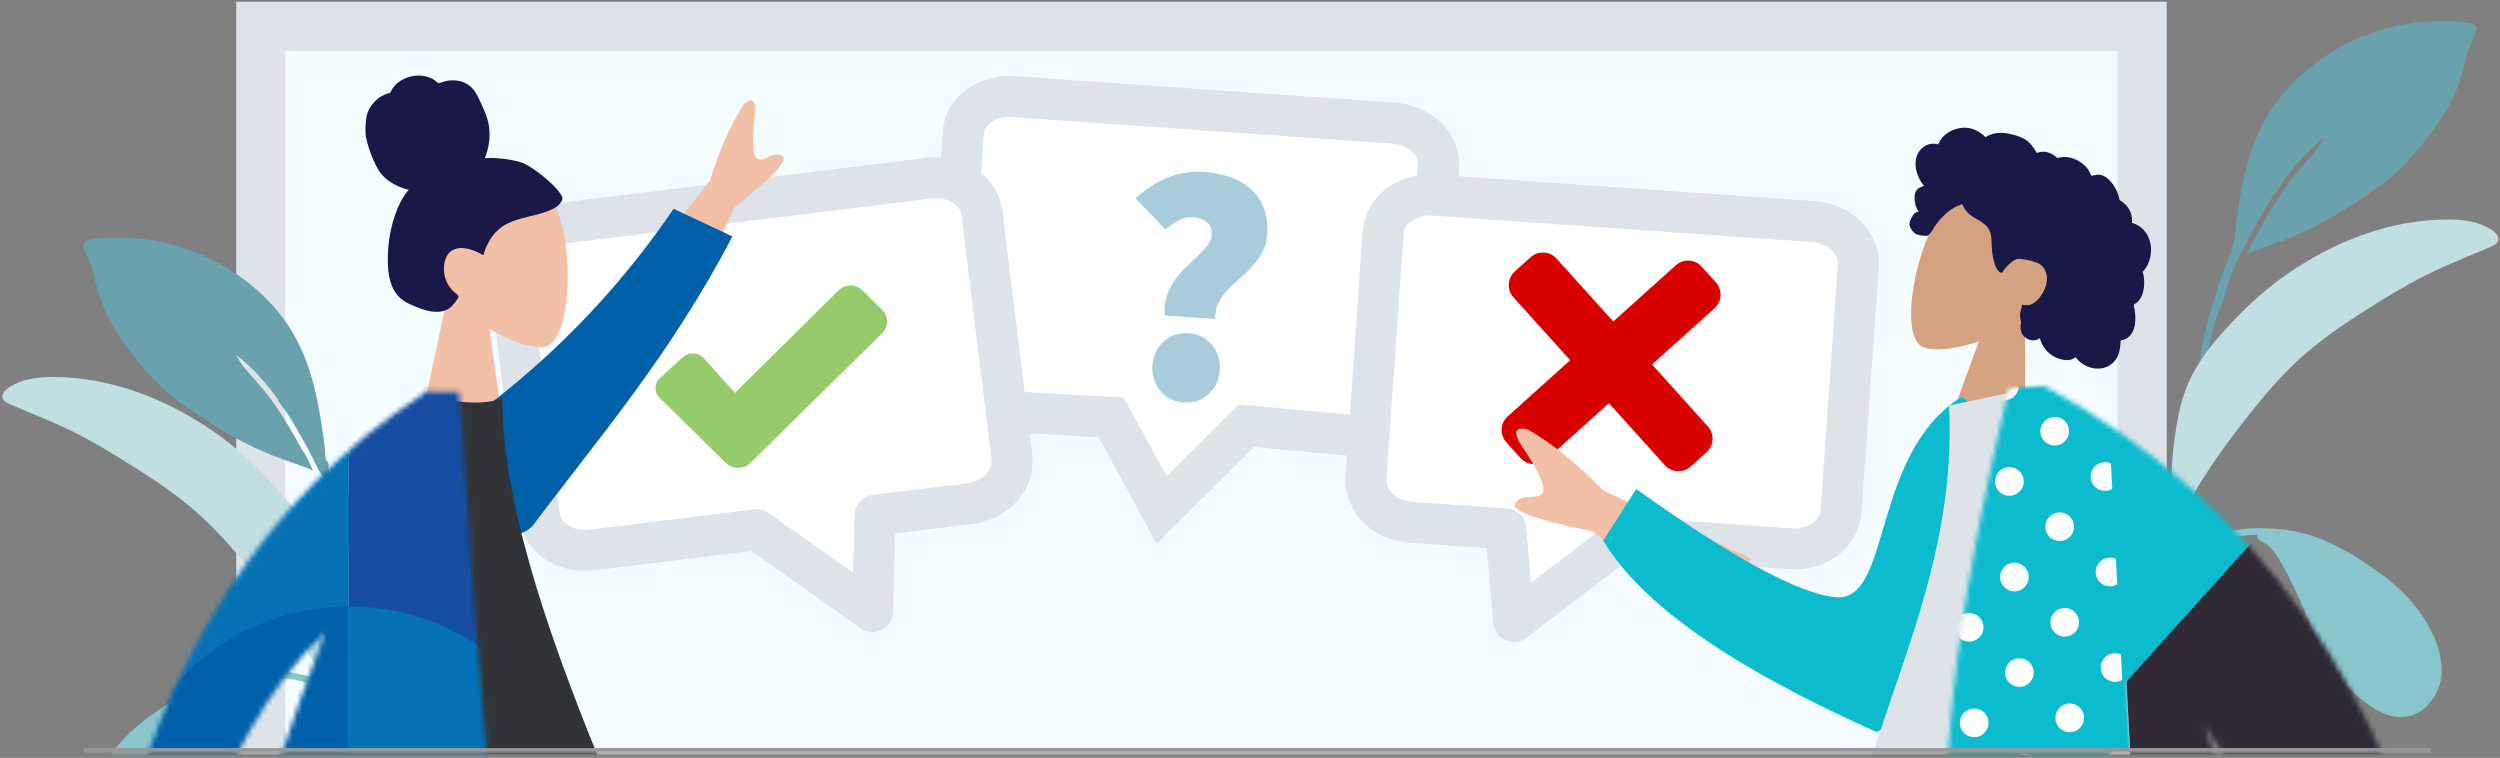 <?xml version="1.0" encoding="UTF-8"?>
<svg width="508px" height="154px" viewBox="0 0 508 154" version="1.1" xmlns="http://www.w3.org/2000/svg" xmlns:xlink="http://www.w3.org/1999/xlink">
    <rect x="0" y="0" width="508" height="154" fill="#808080" stroke="none"/>
    <title>Group 2</title>
    <defs>
        <rect id="path-1" x="0" y="-1.42108547e-14" width="514.71" height="156.017"></rect>
        <path d="M82.483,-1.70528852e-13 C99.076,56.519 103.65,94.177 96.206,112.975 L96.206,112.975 L38.525,112.975 C39.438,99.22 42.364,84.674 46.372,70.49 C33.309,94.035 22.329,110.987 13.431,121.344 L2.84324749e-14,118.715 C8.652,65.1 33.707,25.528 75.164,-1.70528852e-13 L82.483,-1.70528852e-13 Z" id="path-3"></path>
        <polygon id="path-5" points="0 0 40.515 0 40.515 135.012 0 135.012"></polygon>
        <path d="M64.39,0.348 L64.369,0.722 L70.354,0.722 C71.734,8.846 76.055,117.838 89.307,155.288 L89.712,156.4 L16.293,156.4 C17.885,123.1 30.441,83.099 43.16,49.625 C31.913,59.93 22.11,77.39 13.752,102.006 L13.752,102.006 L3.73034936e-14,98.472 C10.225,54.358 31.247,21.933 63.067,1.199 L63.274,0.722 L63.806,0.722 L64.39,0.348 Z" id="path-7"></path>
        <polygon id="path-9" points="0 0.049 141.292 0.049 141.292 185.567 0 185.567"></polygon>
    </defs>
    <g id="Page-1" stroke="none" stroke-width="1" fill="none" fill-rule="evenodd">
        <g id="Group-2" transform="translate(-1, -3)">
            <mask id="mask-2" fill="white">
                <use xlink:href="#path-1"></use>
            </mask>
            <g id="Mask"></g>
            <g id="voty_now" mask="url(#mask-2)">
                <g transform="translate(0, 7)" id="Group">
                    <g transform="translate(53, 1)">
                        <path d="M383.278,0.362 L383.278,228.913 C383.278,237.775 379.685,245.799 373.877,251.607 C368.069,257.415 360.045,261.007 351.183,261.007 L351.183,261.007 L33.087,261.007 C24.225,261.007 16.201,257.415 10.393,251.607 C4.585,245.799 0.993,237.775 0.993,228.913 L0.993,228.913 L0.993,0.362 L383.278,0.362 Z" id="Path" stroke="#DDE3E9" stroke-width="9.985" fill="#F5FCFF" fill-rule="nonzero"></path>
                        <g transform="translate(49.893, 11.613)" fill-rule="nonzero">
                            <g id="Group-4" transform="translate(87.65, 0.988)">
                                <g id="Group" transform="translate(52, 45.5) scale(-1, 1) rotate(-4) translate(-52, -45.5) translate(3, 4)">
                                    <g id="voty_screen_vote_now-d-link" transform="translate(-0, 0)" fill="#D8D8D8">
                                        <path d="M97.224,56.612 C97.224,61.03 92.892,64.611 87.546,64.61 L63.193,64.259 L51.669,82.307 L35.666,64.024 L10.113,64.602 C4.767,64.602 0.433,61.02 0.433,56.603 L0.428,8.61 C0.428,4.192 4.761,0.612 10.107,0.612 L87.54,0.62 C92.885,0.62 97.219,4.202 97.22,8.619 L97.224,56.612 Z" id="voty_screen_vote_now-d"></path>
                                    </g>
                                    <g id="voty_screen_vote_now-d-link" transform="translate(-0, 0)" fill="#FFFFFF" stroke="#DDE3E9" stroke-width="8.344">
                                        <path d="M97.224,56.612 C97.224,61.03 92.892,64.611 87.546,64.61 L63.193,64.259 L51.669,82.307 L35.666,64.024 L10.113,64.602 C4.767,64.602 0.433,61.02 0.433,56.603 L0.428,8.61 C0.428,4.192 4.761,0.612 10.107,0.612 L87.54,0.62 C92.885,0.62 97.219,4.202 97.22,8.619 L97.224,56.612 Z" id="voty_screen_vote_now-d"></path>
                                    </g>
                                </g>
                                <path d="M57.831,46.952 C57.694,45.733 57.842,44.627 58.277,43.633 C58.711,42.64 59.271,41.714 59.957,40.856 C60.643,39.998 61.409,39.163 62.254,38.35 C63.1,37.537 63.878,36.679 64.586,35.776 C65.295,34.873 65.901,33.891 66.404,32.829 C66.907,31.768 67.158,30.56 67.158,29.206 C67.158,27.083 66.804,25.266 66.095,23.753 C65.386,22.24 64.415,21.01 63.18,20.061 C61.946,19.113 60.506,18.413 58.859,17.962 C57.213,17.51 55.453,17.284 53.578,17.284 C50.835,17.284 48.309,17.871 46,19.045 C43.691,20.219 41.691,21.755 39.999,23.651 L39.999,23.651 L46.446,29.476 C47.36,28.664 48.229,27.986 49.052,27.444 C49.875,26.903 50.881,26.632 52.07,26.632 C53.121,26.632 54.024,26.891 54.779,27.411 C55.533,27.93 55.91,28.799 55.91,30.018 C55.91,30.741 55.67,31.452 55.19,32.152 C54.71,32.852 54.127,33.586 53.441,34.353 C52.755,35.121 52.012,35.934 51.212,36.792 C50.412,37.65 49.703,38.587 49.086,39.603 C48.469,40.619 48,41.736 47.68,42.956 C47.36,44.175 47.314,45.507 47.543,46.952 L47.543,46.952 L57.831,46.952 Z M52.618,64.292 C54.63,64.292 56.276,63.615 57.556,62.26 C58.837,60.905 59.477,59.235 59.477,57.248 C59.477,55.261 58.837,53.59 57.556,52.235 C56.276,50.881 54.63,50.203 52.618,50.203 C50.607,50.203 48.96,50.881 47.68,52.235 C46.4,53.59 45.76,55.261 45.76,57.248 C45.76,59.235 46.4,60.905 47.68,62.26 C48.96,63.615 50.607,64.292 52.618,64.292 Z" id="Shape" fill="#A9CCDC" transform="translate(53.578, 40.788) rotate(4) translate(-53.578, -40.788) "></path>
                            </g>
                            <g id="Group-3" transform="translate(173.644, 18.611)">
                                <path d="M99.796,65.334 C99.796,69.935 95.464,73.665 90.118,73.665 L70.76,73.663 L67.791,92.335 L46.562,73.66 L12.685,73.657 C7.339,73.656 3.006,69.925 3.005,65.324 L3,15.331 C3,10.729 7.333,7 12.678,7 L90.111,7.008 C95.457,7.008 99.791,10.739 99.791,15.341 L99.796,65.334 Z" id="Path" stroke="#DDE3E9" stroke-width="8.344" fill="#FFFFFF" stroke-linecap="round" stroke-linejoin="round" transform="translate(51.398, 49.668) scale(-1, 1) rotate(-4) translate(-51.398, -49.668) "></path>
                                <path d="M57.653,61.263 L57.641,44.326 L57.641,44.326 L74.709,44.338 C76.769,44.34 78.44,42.671 78.442,40.611 C78.442,40.61 78.442,40.608 78.442,40.606 L78.439,36.306 C78.437,34.249 76.769,32.581 74.712,32.58 L57.633,32.567 L57.633,32.567 L57.62,15.351 C57.619,13.294 55.951,11.626 53.893,11.624 L49.58,11.621 C47.52,11.62 45.849,13.288 45.848,15.348 C45.848,15.35 45.848,15.352 45.848,15.353 L45.86,32.559 L45.86,32.559 L28.792,32.546 C26.732,32.545 25.061,34.214 25.06,36.273 C25.06,36.275 25.06,36.277 25.06,36.279 L25.063,40.578 C25.064,42.636 26.732,44.304 28.79,44.305 L45.869,44.317 L45.869,44.317 L45.881,61.265 C45.882,63.323 47.55,64.99 49.608,64.992 L53.921,64.995 C55.981,64.996 57.652,63.328 57.653,61.268 C57.653,61.266 57.653,61.265 57.653,61.263 Z" id="Path" fill="#D90000" transform="translate(51.751, 38.308) rotate(-42) translate(-51.751, -38.308) "></path>
                            </g>
                            <g id="Group-5" transform="translate(0.427, 17.959)">
                                <path d="M101.799,64.341 C101.799,68.943 97.467,72.672 92.121,72.671 L72.763,72.668 L69.863,92.037 L48.566,72.664 L14.689,72.658 C9.344,72.657 5.01,68.926 5.009,64.324 L5,14.331 C5,9.729 9.332,5.999 14.678,6 L92.109,6.014 C97.455,6.015 101.789,9.746 101.79,14.347 L101.799,64.341 Z" id="Path" stroke="#DDE3E9" stroke-width="8.344" fill="#FFFFFF" stroke-linecap="round" stroke-linejoin="round" transform="translate(53.399, 49.019) rotate(-7) translate(-53.399, -49.019) "></path>
                                <path d="M40.564,38.084 L47.027,45.257 L68.111,24.403 C69.43,23.104 71.569,23.104 72.894,24.403 L76.956,28.395 C78.282,29.701 78.282,31.808 76.956,33.108 L50.219,59.452 C48.811,60.839 46.536,60.839 45.128,59.452 L31.692,46.23 C30.578,45.133 30.605,43.335 31.753,42.265 L36.41,38.03 C36.995,37.483 37.751,37.216 38.503,37.227 C39.251,37.237 39.995,37.523 40.564,38.084 Z" id="Path" fill="#96CB6A"></path>
                            </g>
                        </g>
                    </g>
                    <g transform="translate(42.68, 129.28) scale(-1, 1) translate(-42.68, -129.28) translate(0.68, 44.28)">
                        <path d="M65.428,0.422 C63.245,-0.055 60.834,-0.018 58.61,0.021 C46.685,0.183 34.974,5.829 27.353,14.851 C20.865,22.531 19.08,32.08 17.799,41.732 C17.672,42.691 17.617,43.643 17.545,44.603 C17.53,44.81 17.507,44.993 17.482,45.166 C16.978,45.617 16.714,46.143 17.012,46.72 C15.902,49.15 14.962,51.642 14.156,54.212 C11.784,61.777 9.371,69.485 10.857,77.44 C11.205,73.062 11.935,68.586 12.809,64.28 C12.859,64.033 12.913,63.788 12.97,63.544 C12.976,63.518 12.981,63.492 12.987,63.467 C13.296,62.148 13.698,60.869 14.187,59.61 C14.192,59.596 14.197,59.583 14.203,59.569 C14.267,59.403 14.336,59.239 14.403,59.074 C14.543,58.733 14.687,58.392 14.84,58.053 C14.891,57.938 14.941,57.822 14.989,57.704 C15.7,55.96 16.001,53.994 16.639,52.189 C16.791,51.778 16.951,51.369 17.118,50.963 C17.128,50.939 17.138,50.915 17.148,50.891 C17.599,49.797 18.098,48.715 18.626,47.646 C18.913,47.43 19.066,46.895 19.313,46.41 C19.364,46.314 19.764,45.675 19.883,45.308 C20.194,44.707 20.503,44.105 20.816,43.505 C20.807,43.509 20.797,43.512 20.788,43.516 C21.101,42.94 21.415,42.366 21.727,41.795 C21.795,41.669 21.865,41.544 21.934,41.418 C22.045,41.217 22.157,41.017 22.269,40.817 C23.314,38.948 24.421,37.116 25.571,35.307 C25.982,34.661 26.963,33.735 27.151,33.01 C27.158,32.983 27.159,32.958 27.163,32.932 C29.659,29.427 32.533,26.193 35.979,23.631 C35.562,24.082 34.677,25.61 34.443,25.912 C33.726,26.838 32.949,27.701 32.168,28.573 C30.77,30.137 29.405,31.75 28.192,33.455 C25.975,36.575 24.061,39.857 22.252,43.206 C22.235,43.226 22.217,43.244 22.2,43.265 C21.291,44.385 20.719,46.079 20.065,47.361 C22.654,46.161 25.518,45.38 28.176,44.315 C30.826,43.253 33.404,42.071 35.894,40.682 C39.202,38.837 42.634,36.753 45.76,34.395 C49.342,32.173 52.353,29.115 55.01,25.905 C58.154,22.108 61.035,18.277 62.817,13.666 C63.692,11.4 64.381,9.037 64.789,6.647 C64.807,6.543 64.83,6.43 64.854,6.313 C65.272,5.487 65.645,4.643 65.959,3.78 C66.456,2.41 67.632,0.904 65.428,0.422" id="Path" fill="#69A1AC" fill-rule="nonzero"></path>
                        <path d="M81.911,30.48 C79.386,28.769 76.029,28.32 73.009,28.32 C61.21,28.32 50.119,32.698 40.538,39.22 C35.288,42.794 30.592,47.346 26.446,52.085 C24.053,54.82 21.919,57.78 20.408,61.071 C19.388,63.292 18.689,65.607 18.214,67.994 C17.636,70.904 17.177,73.872 16.969,76.83 C16.888,77.995 16.211,84.176 18.148,84.28 C18.136,84.433 18.134,84.578 18.146,84.708 C13.941,91.283 11.342,98.989 8.933,106.295 C6.837,112.652 4.969,119.063 3.757,125.64 C2.16,134.299 1.112,143.088 0.613,151.872 C0.506,153.759 0.433,155.648 0.369,157.538 C0.316,159.15 0.261,160.763 0.208,162.375 C0.149,164.181 -0.169,166.262 0.119,168.058 C0.369,169.622 1.722,169.385 1.782,167.829 C1.855,165.949 1.843,164.065 1.925,162.184 C2.034,159.687 2.147,157.191 2.269,154.695 C3.12,137.356 6.311,120.272 12.199,103.894 C14.582,97.266 17.313,90.992 20.822,84.861 C23.908,79.47 27.62,74.251 31.414,69.391 C35.101,64.667 38.935,60.053 43.453,56.051 C47.12,52.804 51.153,49.975 55.298,47.342 C60.564,43.999 65.82,40.737 71.523,38.17 C74.488,36.836 77.509,35.642 80.497,34.362 C81.035,34.132 81.611,33.908 82.128,33.642 C83.853,32.752 83.285,31.412 81.911,30.48" id="Path" fill="#C1DEE2" fill-rule="nonzero"></path>
                        <path d="M37.637,88.04 C32.851,88.04 28.593,88.662 24.184,90.564 C20.377,92.205 16.909,94.378 13.541,96.743 C8.804,100.071 5.073,103.943 2.461,109.074 C0.901,112.139 -0.244,116.476 0.804,119.819 C2.039,123.757 5.428,127.041 9.892,126.347 C12.652,125.918 15.182,124.091 17.28,122.371 C19.79,120.314 21.799,117.84 23.458,115.093 C26.164,110.611 27.754,105.545 30.052,100.861 C31.143,98.639 32.197,96.4 33.504,94.288 C34.15,93.242 34.839,92.206 35.82,91.428 C36.345,91.012 38.558,90.293 37.712,89.359 C50.122,89.522 61.116,99.053 63.498,110.85 C63.72,111.95 63.893,113.058 64.077,114.165 C64.192,114.863 64.145,117.439 64.77,117.886 C66.147,118.87 65.568,115.879 65.509,115.449 C65.356,114.336 65.193,113.224 65.023,112.114 C64.092,106.076 61.404,100.463 56.922,96.157 C51.796,91.233 44.879,88.04 37.637,88.04" id="Path" fill="#89C5CC" fill-rule="nonzero" transform="translate(33.04, 107.24) scale(-1, 1) translate(-33.04, -107.24) "></path>
                    </g>
                    <g transform="translate(425.48, 0.28)">
                        <path d="M77.428,0.422 C75.245,-0.055 72.834,-0.018 70.61,0.021 C58.685,0.183 46.974,5.829 39.353,14.851 C32.865,22.531 31.08,32.08 29.799,41.732 C29.672,42.691 29.617,43.643 29.545,44.603 C29.53,44.81 29.507,44.993 29.482,45.166 C28.978,45.617 28.714,46.143 29.012,46.72 C27.902,49.15 26.962,51.642 26.156,54.212 C23.784,61.777 21.371,69.485 22.857,77.44 C23.205,73.062 23.935,68.586 24.809,64.28 C24.859,64.033 24.913,63.788 24.97,63.544 C24.976,63.518 24.981,63.492 24.987,63.467 C25.296,62.148 25.698,60.869 26.187,59.61 C26.192,59.596 26.197,59.583 26.203,59.569 C26.267,59.403 26.336,59.239 26.403,59.074 C26.543,58.733 26.687,58.392 26.84,58.053 C26.891,57.938 26.941,57.822 26.989,57.704 C27.7,55.96 28.001,53.994 28.639,52.189 C28.791,51.778 28.951,51.369 29.118,50.963 C29.128,50.939 29.138,50.915 29.148,50.891 C29.599,49.797 30.098,48.715 30.626,47.646 C30.913,47.43 31.066,46.895 31.313,46.41 C31.364,46.314 31.764,45.675 31.883,45.308 C32.194,44.707 32.503,44.105 32.816,43.505 C32.807,43.509 32.797,43.512 32.788,43.516 C33.101,42.94 33.415,42.366 33.727,41.795 C33.795,41.669 33.865,41.544 33.934,41.418 C34.045,41.217 34.157,41.017 34.269,40.817 C35.314,38.948 36.421,37.116 37.571,35.307 C37.982,34.661 38.963,33.735 39.151,33.01 C39.158,32.983 39.159,32.958 39.163,32.932 C41.659,29.427 44.533,26.193 47.979,23.631 C47.562,24.082 46.677,25.61 46.443,25.912 C45.726,26.838 44.949,27.701 44.168,28.573 C42.77,30.137 41.405,31.75 40.192,33.455 C37.975,36.575 36.061,39.857 34.252,43.206 C34.235,43.226 34.217,43.244 34.2,43.265 C33.291,44.385 32.719,46.079 32.065,47.361 C34.654,46.161 37.518,45.38 40.176,44.315 C42.826,43.253 45.404,42.071 47.894,40.682 C51.202,38.837 54.634,36.753 57.76,34.395 C61.342,32.173 64.353,29.115 67.01,25.905 C70.154,22.108 73.035,18.277 74.817,13.666 C75.692,11.4 76.381,9.037 76.789,6.647 C76.807,6.543 76.83,6.43 76.854,6.313 C77.272,5.487 77.645,4.643 77.959,3.78 C78.456,2.41 79.632,0.904 77.428,0.422" id="Path" fill="#69A1AC" fill-rule="nonzero"></path>
                        <path d="M81.911,42.48 C79.386,40.769 76.029,40.32 73.009,40.32 C61.21,40.32 50.119,44.698 40.538,51.22 C35.288,54.794 30.592,59.346 26.446,64.085 C24.053,66.82 21.919,69.78 20.408,73.071 C19.388,75.292 18.689,77.607 18.214,79.994 C17.636,82.904 17.177,85.872 16.969,88.83 C16.888,89.995 16.211,96.176 18.148,96.28 C18.136,96.433 18.134,96.578 18.146,96.708 C13.941,103.283 11.342,110.989 8.933,118.295 C6.837,124.652 4.969,131.063 3.757,137.64 C2.16,146.299 1.112,155.088 0.613,163.872 C0.506,165.759 0.433,167.648 0.369,169.538 C0.316,171.15 0.261,172.763 0.208,174.375 C0.149,176.181 -0.169,178.262 0.119,180.058 C0.369,181.622 1.722,181.385 1.782,179.829 C1.855,177.949 1.843,176.065 1.925,174.184 C2.034,171.687 2.147,169.191 2.269,166.695 C3.12,149.356 6.311,132.272 12.199,115.894 C14.582,109.266 17.313,102.992 20.822,96.861 C23.908,91.47 27.62,86.251 31.414,81.391 C35.101,76.667 38.935,72.053 43.453,68.051 C47.12,64.804 51.153,61.975 55.298,59.342 C60.564,55.999 65.82,52.737 71.523,50.17 C74.488,48.836 77.509,47.642 80.497,46.362 C81.035,46.132 81.611,45.908 82.128,45.642 C83.853,44.752 83.285,43.412 81.911,42.48" id="Path" fill="#C1DEE2" fill-rule="nonzero"></path>
                        <path d="M43.637,103.04 C38.851,103.04 34.593,103.662 30.184,105.564 C26.377,107.205 22.909,109.378 19.541,111.743 C14.804,115.071 11.073,118.943 8.461,124.074 C6.901,127.139 5.756,131.476 6.804,134.819 C8.039,138.757 11.428,142.041 15.892,141.347 C18.652,140.918 21.182,139.091 23.28,137.371 C25.79,135.314 27.799,132.84 29.458,130.093 C32.164,125.611 33.754,120.545 36.052,115.861 C37.143,113.639 38.197,111.4 39.504,109.288 C40.15,108.242 40.839,107.206 41.82,106.428 C42.345,106.012 44.558,105.293 43.712,104.359 C56.122,104.522 67.116,114.053 69.498,125.85 C69.72,126.95 69.893,128.058 70.077,129.165 C70.192,129.863 70.145,132.439 70.77,132.886 C72.147,133.87 71.568,130.879 71.509,130.449 C71.356,129.336 71.193,128.224 71.023,127.114 C70.092,121.076 67.404,115.463 62.922,111.157 C57.796,106.233 50.879,103.04 43.637,103.04" id="Path" fill="#89C5CC" fill-rule="nonzero" transform="translate(39.04, 122.24) scale(-1, 1) translate(-39.04, -122.24) "></path>
                    </g>
                    <g transform="translate(13, 10)">
                        <g transform="translate(400.627, 155.5) scale(-1, 1) translate(-400.627, -155.5) translate(293.127, 8)">
                            <g transform="translate(110.381, 37.483) rotate(-12) translate(-110.381, -37.483) translate(84.381, 5.483)" fill-rule="nonzero" id="Path">
                                <path d="M44.074,18.865 C48.104,26.364 47.625,45.386 42.417,46.726 C40.34,47.261 35.916,45.951 31.413,43.242 L34.239,63.206 L17.55,63.206 L23.296,36.47 C20.091,32.714 17.922,28.112 18.285,22.955 C19.329,8.097 40.044,11.365 44.074,18.865 Z" fill="#D4A181"></path>
                                <path d="M51.468,8.469 C51.122,7.256 50.193,6.217 48.94,5.909 C48.636,5.835 48.322,5.804 48.01,5.817 C47.898,5.821 47.866,5.854 47.814,5.775 C47.775,5.717 47.774,5.576 47.758,5.507 C47.708,5.295 47.646,5.086 47.569,4.882 C47.307,4.186 46.866,3.57 46.335,3.051 C45.342,2.08 44,1.411 42.606,1.289 C41.843,1.223 41.085,1.347 40.364,1.595 C39.99,1.723 39.628,1.883 39.275,2.059 C39.169,2.113 38.825,2.373 38.718,2.356 C38.6,2.337 38.364,2.045 38.268,1.972 C37.085,1.066 35.624,0.709 34.15,0.72 C32.487,0.733 30.885,0.816 29.498,1.828 C29.204,2.042 28.925,2.277 28.658,2.524 C28.518,2.654 28.382,2.789 28.253,2.93 C28.175,3.015 28.098,3.101 28.025,3.19 C27.901,3.341 27.921,3.391 27.747,3.286 C27.079,2.881 26.306,2.691 25.526,2.787 C25.064,2.844 24.613,2.982 24.186,3.165 C24.04,3.227 23.703,3.475 23.548,3.477 C23.394,3.48 23.062,3.25 22.904,3.192 C22.048,2.876 21.125,2.798 20.225,2.944 C19.297,3.094 18.385,3.464 17.598,3.975 C17.22,4.221 16.89,4.493 16.625,4.859 C16.51,5.017 16.407,5.184 16.277,5.33 C16.201,5.416 16.051,5.504 16.01,5.612 C16.034,5.547 14.995,5.147 14.897,5.121 C14.374,4.985 13.842,5.013 13.33,5.181 C12.368,5.497 11.54,6.206 10.86,6.933 C10.511,7.307 10.205,7.719 9.945,8.159 C9.821,8.37 9.707,8.586 9.603,8.808 C9.553,8.915 9.519,9.049 9.453,9.146 C9.367,9.27 9.31,9.272 9.155,9.327 C8.367,9.602 7.649,10.068 7.102,10.699 C6.549,11.336 6.191,12.121 6.04,12.948 C6.031,12.996 6.026,13.198 5.997,13.225 C5.958,13.261 5.8,13.245 5.74,13.252 C5.533,13.276 5.327,13.312 5.123,13.36 C4.749,13.449 4.384,13.579 4.039,13.75 C2.694,14.414 1.732,15.66 1.262,17.061 C0.768,18.532 0.776,20.217 1.367,21.66 C1.462,21.893 1.576,22.12 1.709,22.334 C1.791,22.465 1.817,22.466 1.764,22.603 C1.705,22.757 1.596,22.906 1.526,23.056 C1.297,23.545 1.136,24.064 1.035,24.593 C0.869,25.462 0.786,26.376 0.95,27.252 C1.027,27.658 1.159,28.056 1.362,28.418 C1.465,28.602 1.586,28.778 1.722,28.94 C1.793,29.024 1.868,29.104 1.946,29.181 C1.991,29.225 2.05,29.263 2.089,29.313 C2.182,29.432 2.202,29.334 2.153,29.51 C2.086,29.755 1.934,29.998 1.84,30.237 C1.744,30.484 1.657,30.734 1.577,30.986 C1.416,31.497 1.28,32.017 1.195,32.546 C1.031,33.562 1.06,34.645 1.541,35.577 C1.747,35.976 2.042,36.326 2.4,36.598 C2.575,36.731 2.765,36.846 2.964,36.94 C3.067,36.988 3.197,37.009 3.244,37.108 C3.294,37.214 3.22,37.425 3.203,37.544 C3.055,38.577 2.98,39.662 3.288,40.675 C3.571,41.607 4.195,42.431 5.005,42.976 C6.576,44.034 8.694,43.974 10.345,43.127 C10.776,42.907 11.178,42.633 11.538,42.309 C12.452,43.539 14.334,43.5 15.671,43.149 C17.336,42.713 18.672,41.557 19.442,40.038 C20.495,41.317 22.704,40.902 23.434,39.514 C23.613,39.174 23.719,38.8 23.771,38.421 C23.799,38.222 23.781,38.021 23.802,37.823 C23.828,37.571 23.997,37.327 24.094,37.083 C24.282,36.609 24.399,36.119 24.404,35.607 C24.407,35.34 24.373,35.08 24.348,34.815 C24.325,34.577 24.391,34.355 24.429,34.119 C24.002,34.189 23.481,34.074 23.079,33.951 C22.684,33.829 22.314,33.51 22.035,33.218 C21.388,32.54 20.993,31.652 20.722,30.768 C20.129,28.827 20.372,26.498 22.327,25.433 C23.238,24.937 25.967,24.939 27.051,25.184 C28.192,25.442 29.485,27.955 29.549,28.191 C29.588,28.337 29.568,28.518 29.703,28.615 C29.998,28.83 30.486,28.458 30.704,28.274 C31.08,27.958 31.348,27.537 31.581,27.11 C32.087,26.18 32.495,25.182 32.784,24.164 C33.006,23.379 33.148,22.569 33.439,21.804 C33.728,21.043 34.184,20.362 34.893,19.931 C35.664,19.462 36.547,19.215 37.394,18.92 C38.233,18.628 39.057,18.271 39.708,17.651 C39.851,17.515 39.99,17.37 40.105,17.209 C40.195,17.083 40.285,16.84 40.424,16.76 C40.639,16.635 40.953,16.96 41.139,17.078 C42.057,17.66 42.823,18.472 43.441,19.359 C44.056,20.241 44.56,21.09 44.969,22.075 C45.273,22.806 45.463,23.742 45.997,24.341 C46.236,24.608 48.01,24.77 48.584,24.536 C49.159,24.303 49.802,23.697 49.995,23.317 C50.193,22.928 50.24,22.501 50.155,22.075 C50.106,21.825 50.005,21.591 49.949,21.345 C49.902,21.139 49.86,20.943 49.759,20.754 C49.569,20.395 49.242,20.138 48.849,20.03 C49.258,19.653 49.598,19.202 49.832,18.699 C50.076,18.175 50.283,17.539 50.341,16.964 C50.389,16.497 50.315,16.014 50.06,15.613 C49.791,15.192 49.316,14.918 48.904,14.655 C49.533,14.165 50.071,13.568 50.513,12.907 C51.373,11.621 51.904,10.001 51.468,8.469 Z" fill="#191847"></path>
                            </g>
                            <g transform="translate(20.127, 128.68)" fill-rule="nonzero" id="Path">
                                <polygon fill="#D4A181" points="82.18 0 116.31 86.25 139.202 159.167 148.241 159.167 113.245 0"></polygon>
                                <path d="M75.308,0 C74.944,30.309 69.644,71.115 68.797,73.004 C68.233,74.263 48.744,90.281 10.331,121.055 L16.557,127.707 C61.881,101.322 85.591,86.37 87.688,82.85 C90.834,77.572 101.077,28.996 109.3,0 L75.308,0 Z" fill="#F1C0A6"></path>
                                <polygon fill="#73899D" points="105.128 151.656 148.105 146.999 116.254 0 77.761 0"></polygon>
                                <path d="M19.221,110.323 L47.412,143.639 C77.104,111.26 94.415,90.133 99.344,80.257 C104.273,70.382 108.704,43.629 112.637,0 L69.301,0 C67.152,38.383 65.704,58.468 64.956,60.254 C64.208,62.04 48.963,78.73 19.221,110.323 Z" fill="#A9CCDC"></path>
                            </g>
                            <g transform="translate(107.255, 121.267) rotate(3) translate(-107.255, -121.267) translate(4.255, 45.267)">
                                <path d="M42.301,80.054 L59.463,83.457 C42.721,114.632 33.51,131.595 31.83,134.344 L31.735,134.496 C31.721,134.519 31.708,134.539 31.695,134.559 C28.877,138.898 31.507,146.85 32.478,151.037 C29.759,151.669 28.732,150.196 27.743,148.539 L27.539,148.194 C26.377,146.233 25.111,144.204 21.078,145.204 C19.67,145.554 18.305,146.012 16.97,146.474 L16.4,146.672 C11.281,148.449 6.573,150.051 1.511,145.388 C0.704,144.645 0.113,142.322 2.864,141.131 C9.717,138.163 19.842,132.606 21.484,130.448 C23.723,127.506 30.662,110.708 42.301,80.054 Z M203.736,18.034 C203.474,18.482 203.212,18.933 202.955,19.384 L202.65,19.924 C200.685,23.429 199.143,26.787 200.137,27.891 C201.309,29.193 204.318,27.457 205.706,29.61 C206.631,31.046 201.505,33.197 190.327,36.065 L168.876,55.015 L158.342,43.314 L187.68,27.919 C192.612,22.269 197.45,17.899 202.196,14.808 C203.64,14.236 206.152,13.918 203.736,18.034 Z" id="Shape" fill="#F1C0A6" fill-rule="nonzero"></path>
                                <g id="voty_screen_vote_now-e-link" transform="translate(136.88, 44.132) rotate(-10) translate(-136.88, -44.132) translate(84.88, 8.632)" fill="#0CBBCD" fill-rule="nonzero">
                                    <path d="M0.349,19.598 L34.901,0.584 C51.95,14.448 43.753,43.927 55.435,44.124 C63.03,44.253 77.3,38.622 98.244,27.233 L103.62,38.443 C94.476,50.25 74.534,60.859 43.794,70.27 C15.822,53.577 1.34,36.686 0.349,19.598 Z" id="voty_screen_vote_now-e"></path>
                                </g>
                                <path d="M74.538,106.833 C103.575,106.833 124.935,106.833 138.616,106.833 C141.544,106.833 140.993,102.609 140.569,100.477 C135.684,75.873 116.615,49.351 116.615,14.328 L98.132,11.432 C82.844,36.001 77.557,66.25 74.538,106.833 Z" id="Path" fill="#DDE3E9" fill-rule="nonzero"></path>
                                <g transform="translate(21.775, 11.432)" id="Clipped">
                                    <g transform="translate(-0, 0)">
                                        <mask id="mask-4" fill="white">
                                            <use xlink:href="#path-3"></use>
                                        </mask>
                                        <g id="voty_screen_vote_now-f"></g>
                                        <g id="Group" mask="url(#mask-4)">
                                            <g transform="translate(-73.7, -5.858)">
                                                <g id="Group" stroke-width="1" fill="none" fill-rule="evenodd" transform="translate(135.471, 0)">
                                                    <g id="Clipped" transform="translate(-0, 0)">
                                                        <mask id="mask-6" fill="white">
                                                            <use xlink:href="#path-5"></use>
                                                        </mask>
                                                        <g id="voty_screen_vote_now-h"></g>
                                                        <polyline id="Path" fill="#0CBBCD" fill-rule="nonzero" mask="url(#mask-6)" points="40.515 -0.001 27.01 -0.001 0 -0.001 0 27.002 0 40.503 0 67.506 0 94.508 0 108.01 0 135.012 27.01 135.012 40.515 135.012"></polyline>
                                                    </g>
                                                </g>
                                                <path d="M166.824,12.179 C166.219,12.179 165.659,12.363 165.193,12.677 C164.417,13.201 163.907,14.088 163.907,15.095 C163.907,16.102 164.417,16.989 165.193,17.515 C165.659,17.829 166.219,18.013 166.824,18.013 C167.829,18.013 168.716,17.503 169.241,16.726 C169.555,16.26 169.74,15.699 169.74,15.095 C169.74,14.49 169.555,13.93 169.241,13.464 C168.716,12.688 167.829,12.179 166.824,12.179 M166.824,89.948 C166.219,89.948 165.659,90.131 165.193,90.446 C164.417,90.97 163.907,91.858 163.907,92.865 C163.907,93.474 164.095,94.04 164.416,94.508 L166.824,94.508 L169.231,94.508 C169.233,94.504 169.237,94.5 169.241,94.496 C169.555,94.029 169.74,93.469 169.74,92.865 C169.74,92.261 169.555,91.699 169.241,91.234 C168.716,90.458 167.829,89.948 166.824,89.948 M166.824,70.505 C166.219,70.505 165.659,70.689 165.193,71.004 C164.417,71.527 163.907,72.416 163.907,73.423 C163.907,74.429 164.417,75.316 165.193,75.841 C165.659,76.156 166.219,76.338 166.824,76.338 C167.829,76.338 168.716,75.829 169.241,75.053 C169.555,74.587 169.74,74.027 169.74,73.423 C169.74,72.818 169.555,72.256 169.241,71.792 C168.716,71.016 167.829,70.505 166.824,70.505 M147.376,12.179 C145.765,12.179 144.459,13.485 144.459,15.095 C144.459,16.707 145.765,18.013 147.376,18.013 C148.986,18.013 150.294,16.707 150.294,15.095 C150.294,13.485 148.986,12.179 147.376,12.179 M137.653,2.459 C136.78,2.459 136.006,2.849 135.472,3.456 L135.472,7.293 C136.006,7.899 136.78,8.289 137.653,8.289 C139.262,8.289 140.57,6.985 140.57,5.373 C140.57,3.765 139.262,2.459 137.653,2.459 M157.1,2.459 C155.489,2.459 154.183,3.765 154.183,5.373 C154.183,6.985 155.489,8.289 157.1,8.289 C158.709,8.289 160.017,6.985 160.017,5.373 C160.017,3.765 158.709,2.459 157.1,2.459 M147.376,89.948 C145.765,89.948 144.459,91.253 144.459,92.865 C144.459,94.476 145.765,95.782 147.376,95.782 C148.986,95.782 150.294,94.476 150.294,92.865 C150.294,91.253 148.986,89.948 147.376,89.948 M147.376,70.505 C145.765,70.505 144.459,71.811 144.459,73.423 C144.459,75.034 145.765,76.338 147.376,76.338 C148.986,76.338 150.294,75.034 150.294,73.423 C150.294,71.811 148.986,70.505 147.376,70.505 M137.653,80.228 C136.78,80.228 136.006,80.619 135.472,81.225 L135.472,85.062 C136.006,85.668 136.78,86.058 137.653,86.058 C139.262,86.058 140.57,84.753 140.57,83.142 C140.57,81.534 139.262,80.228 137.653,80.228 M157.1,80.228 C155.489,80.228 154.183,81.534 154.183,83.142 C154.183,84.753 155.489,86.058 157.1,86.058 C158.709,86.058 160.017,84.753 160.017,83.142 C160.017,81.534 158.709,80.228 157.1,80.228 M137.653,60.786 C136.78,60.786 136.006,61.176 135.472,61.782 L135.472,65.62 C136.006,66.226 136.78,66.616 137.653,66.616 C139.262,66.616 140.57,65.31 140.57,63.702 C140.57,62.092 139.262,60.786 137.653,60.786 M157.1,60.786 C155.489,60.786 154.183,62.092 154.183,63.702 C154.183,65.31 155.489,66.616 157.1,66.616 C158.709,66.616 160.017,65.31 160.017,63.702 C160.017,62.092 158.709,60.786 157.1,60.786 M166.824,128.832 C166.219,128.832 165.659,129.016 165.193,129.331 C164.417,129.854 163.907,130.743 163.907,131.749 C163.907,132.756 164.417,133.644 165.193,134.168 C165.659,134.484 166.219,134.666 166.824,134.666 C167.829,134.666 168.716,134.156 169.241,133.381 C169.555,132.914 169.74,132.353 169.74,131.749 C169.74,131.145 169.555,130.583 169.241,130.119 C168.716,129.343 167.829,128.832 166.824,128.832 M166.824,109.39 C166.219,109.39 165.659,109.574 165.193,109.888 C164.417,110.412 163.907,111.3 163.907,112.306 C163.907,113.313 164.417,114.2 165.193,114.726 C165.659,115.04 166.219,115.223 166.824,115.223 C167.829,115.223 168.716,114.714 169.241,113.937 C169.555,113.471 169.74,112.911 169.74,112.306 C169.74,111.703 169.555,111.141 169.241,110.677 C168.716,109.9 167.829,109.39 166.824,109.39 M147.376,128.832 C145.765,128.832 144.459,130.138 144.459,131.749 C144.459,133.361 145.765,134.666 147.376,134.666 C148.986,134.666 150.294,133.361 150.294,131.749 C150.294,130.138 148.986,128.832 147.376,128.832 M147.376,109.39 C145.765,109.39 144.459,110.696 144.459,112.306 C144.459,113.918 145.765,115.223 147.376,115.223 C148.986,115.223 150.294,113.918 150.294,112.306 C150.294,110.696 148.986,109.39 147.376,109.39 M137.653,119.113 C136.78,119.113 136.006,119.503 135.472,120.11 L135.472,123.947 C136.006,124.553 136.78,124.943 137.653,124.943 C139.262,124.943 140.57,123.637 140.57,122.027 C140.57,120.419 139.262,119.113 137.653,119.113 M157.1,119.113 C155.489,119.113 154.183,120.419 154.183,122.027 C154.183,123.637 155.489,124.943 157.1,124.943 C158.709,124.943 160.017,123.637 160.017,122.027 C160.017,120.419 158.709,119.113 157.1,119.113 M137.653,99.671 C136.78,99.671 136.006,100.061 135.472,100.667 L135.472,104.504 C136.006,105.11 136.78,105.501 137.653,105.501 C139.262,105.501 140.57,104.195 140.57,102.587 C140.57,100.976 139.262,99.671 137.653,99.671 M157.1,99.671 C155.489,99.671 154.183,100.976 154.183,102.587 C154.183,104.195 155.489,105.501 157.1,105.501 C158.709,105.501 160.017,104.195 160.017,102.587 C160.017,100.976 158.709,99.671 157.1,99.671 M166.824,51.064 C166.219,51.064 165.659,51.247 165.193,51.562 C164.417,52.086 163.907,52.973 163.907,53.98 C163.907,54.987 164.417,55.874 165.193,56.399 C165.659,56.714 166.219,56.898 166.824,56.898 C167.829,56.898 168.716,56.387 169.241,55.611 C169.555,55.145 169.74,54.583 169.74,53.98 C169.74,53.375 169.555,52.815 169.241,52.349 C168.716,51.573 167.829,51.064 166.824,51.064 M147.376,51.064 C145.765,51.064 144.459,52.369 144.459,53.98 C144.459,55.591 145.765,56.898 147.376,56.898 C148.986,56.898 150.294,55.591 150.294,53.98 C150.294,52.369 148.986,51.064 147.376,51.064 M147.376,31.621 C145.765,31.621 144.459,32.927 144.459,34.538 C144.459,36.148 145.765,37.454 147.376,37.454 C148.986,37.454 150.294,36.148 150.294,34.538 C150.294,32.927 148.986,31.621 147.376,31.621 M137.653,41.344 C136.78,41.344 136.006,41.734 135.472,42.34 L135.472,46.177 C136.006,46.784 136.78,47.174 137.653,47.174 C139.262,47.174 140.57,45.869 140.57,44.257 C140.57,42.649 139.262,41.344 137.653,41.344 M157.1,41.344 C155.489,41.344 154.183,42.649 154.183,44.257 C154.183,45.869 155.489,47.174 157.1,47.174 C158.709,47.174 160.017,45.869 160.017,44.257 C160.017,42.649 158.709,41.344 157.1,41.344 M137.653,21.901 C136.78,21.901 136.006,22.292 135.472,22.898 L135.472,26.735 C136.006,27.341 136.78,27.731 137.653,27.731 C139.262,27.731 140.57,26.427 140.57,24.818 C140.57,23.207 139.262,21.901 137.653,21.901 M157.1,21.901 C155.489,21.901 154.183,23.207 154.183,24.818 C154.183,26.427 155.489,27.731 157.1,27.731 C158.709,27.731 160.017,26.427 160.017,24.818 C160.017,23.207 158.709,21.901 157.1,21.901" id="Shape" fill="#FEFEFE" fill-rule="nonzero"></path>
                                                <polygon id="Path" fill="#302A36" fill-rule="nonzero" points="0.422 135.013 135.471 135.013 135.471 0 0.422 0"></polygon>
                                                <polygon id="Path" fill="#0CBBCD" fill-rule="nonzero" points="135.471 135.013 67.928 135.013 0.422 67.485 0.438 0"></polygon>
                                                <polygon id="Path" fill="#0CBBCD" fill-rule="nonzero" points="136.309 -0.001 136.309 67.506 68.784 -0.001"></polygon>
                                            </g>
                                        </g>
                                    </g>
                                </g>
                            </g>
                        </g>
                        <g transform="translate(0, 0.466)">
                            <g transform="translate(62.136, 0)" fill-rule="nonzero" id="Path">
                                <path d="M38.451,26.979 C42.63,34.778 42.133,54.561 36.732,55.955 C34.578,56.511 29.99,55.149 25.32,52.331 L28.251,73.094 L10.943,73.094 L16.902,45.288 C13.579,41.383 11.329,36.596 11.705,31.233 C12.788,15.781 34.272,19.18 38.451,26.979 Z" fill="#F1C0A6"></path>
                                <path d="M31.614,18.485 C29.249,17.763 25.816,17.518 24.372,17.683 C25.193,15.713 25.519,13.517 25.254,11.379 C24.995,9.302 24.068,7.533 23.211,5.679 C22.815,4.825 22.368,3.975 21.7,3.322 C21.019,2.656 20.158,2.217 19.255,2.007 C18.331,1.792 17.365,1.81 16.44,2.005 C16.03,2.091 15.663,2.279 15.261,2.383 C14.85,2.489 14.651,2.232 14.352,1.973 C13.633,1.349 12.578,1.041 11.669,0.931 C10.648,0.807 9.588,0.961 8.615,1.297 C7.667,1.624 6.756,2.155 6.071,2.929 C5.766,3.274 5.489,3.666 5.309,4.099 C5.236,4.276 5.223,4.382 5.046,4.447 C4.883,4.507 4.691,4.509 4.522,4.566 C2.888,5.12 1.491,6.384 0.73,8.007 C0.286,8.954 0.076,10.621 0.134,12.49 C0.191,14.358 1.876,19.234 3.453,21.013 C4.859,22.6 6.927,23.647 8.923,24.106 C7.598,25.622 6.717,27.516 6.065,29.443 C5.356,31.536 4.918,33.71 4.756,35.926 C4.602,38.031 4.588,40.257 5.081,42.317 C5.542,44.244 6.528,45.824 8.174,46.827 C8.928,47.286 9.74,47.631 10.556,47.946 C11.36,48.257 12.166,48.559 13.009,48.734 C14.603,49.064 16.44,49.007 17.668,47.736 C18.111,47.278 18.597,46.703 18.92,46.143 C19.036,45.942 19.106,45.811 18.965,45.614 C18.796,45.378 18.523,45.198 18.306,45.014 C17.068,43.963 16.302,42.56 16.108,40.893 C15.912,39.202 16.366,37.019 18.009,36.281 C20.036,35.37 22.268,36.416 24.07,37.391 C24.836,34.684 26.408,32.248 28.874,31.007 C31.601,29.633 34.731,29.473 37.533,28.294 C38.264,27.987 39.008,27.639 39.545,27.013 C39.77,26.752 40.034,26.413 40.123,26.067 C40.241,25.613 39.949,25.232 39.723,24.878 C38.524,23 33.979,19.207 31.614,18.485 Z" fill="#191847"></path>
                            </g>
                            <g transform="translate(35, 133.023)" fill-rule="nonzero" id="Path">
                                <polygon fill="#F1C0A6" points="32.309 0 58.726 91.142 71.152 159.573 83.623 159.573 71.174 0"></polygon>
                                <polygon fill-opacity="0.1" fill="#000000" points="32.309 0 58.726 91.142 71.152 159.573 83.623 159.573 71.174 0"></polygon>
                                <path d="M20.437,0 C22.281,47.348 21.554,73.173 21.141,77.474 C20.729,81.776 18.386,110.587 2.427,161.017 L15.398,161.017 C36.534,112.638 43.912,83.827 46.336,77.474 C48.76,71.122 55.92,45.297 66.373,0 L20.437,0 Z" fill="#F1C0A6"></path>
                                <path d="M31.742,8.2087627e-14 C38.614,31.362 50.498,81.424 67.396,150.186 L85.637,150.186 C86.984,79.609 81.253,33.157 71.328,8.2087627e-14 L31.742,8.2087627e-14 Z" fill="#64717D"></path>
                                <path d="M20.345,0 C22.15,47.348 17.472,93.995 2.98,150.924 L22.442,150.924 C43.616,103.266 58.793,56.85 69.165,0 L20.345,0 Z" fill="#73899D"></path>
                            </g>
                            <g transform="translate(0.145, 5.112)">
                                <path d="M17.835,137.173 L31.481,144.766 L18.017,169.712 C17.758,181.157 16.833,186.591 15.241,186.015 C12.853,185.15 13.853,181.855 12.334,181.01 C10.882,180.202 7.386,183.151 4.085,186.253 L3.636,186.676 C0.208,189.925 -0.049,187.424 0.179,185.901 C2.095,180.627 5.225,174.979 9.568,168.957 L9.568,168.957 L17.835,137.173 Z M141.271,3.72 C141.239,4.006 141.208,4.293 141.178,4.579 L141.12,5.151 C140.766,8.769 140.675,12.21 141.893,12.753 C143.271,13.368 145.029,10.943 146.876,12.154 C148.106,12.961 144.828,16.455 137.04,22.638 L126.804,45.101 L114.419,39.574 L132.104,17.146 C134.004,10.962 136.279,5.819 138.929,1.718 C139.864,0.76 141.73,-0.372 141.271,3.72 Z" id="Shape" fill="#F1C0A6" fill-rule="nonzero"></path>
                                <g id="voty_screen_vote_now-j-link" transform="translate(96.062, 56.692) rotate(-90) translate(-96.062, -56.692) translate(62.062, 15.192)" fill="#0061AA" fill-rule="nonzero">
                                    <path d="M0.292,3.724 L7.958,0.427 C21.007,26.21 39.242,50.666 67.839,70.17 L62.236,82.116 C38.061,69.575 19.956,53.879 3.616,41.673 C-2.013,37.469 0.773,12.055 0.292,3.724 Z" id="voty_screen_vote_now-j"></path>
                                </g>
                                <path d="M54.905,139.464 C77.577,141.871 95.423,141.871 108.442,139.464 C110.055,139.166 110.309,136.462 109.561,134.627 C97.913,106.051 89.925,81.117 89.925,61.268 C87.788,62.347 84.047,62.509 78.704,61.753 C64.342,82.208 57.741,105.677 54.905,139.464 Z" id="Path" fill="#323337" fill-rule="nonzero"></path>
                                <g transform="translate(10.764, 59.317)" id="Clipped">
                                    <mask id="mask-8" fill="white">
                                        <use xlink:href="#path-7"></use>
                                    </mask>
                                    <g id="voty_screen_vote_now-k"></g>
                                    <g id="Group" mask="url(#mask-8)">
                                        <g transform="translate(0.87, -25.272)">
                                            <g id="Group" stroke="none" stroke-width="1" fill="none" fill-rule="evenodd" transform="translate(0, 0.673)">
                                                <g id="Clipped">
                                                    <mask id="mask-10" fill="white">
                                                        <use xlink:href="#path-9"></use>
                                                    </mask>
                                                    <g id="voty_screen_vote_now-m"></g>
                                                    <path d="M117.743,169.683 L117.743,169.683 C104.738,169.683 94.195,159.127 94.195,146.106 L94.195,0.049 L-7.21167161e-05,0.049 L-7.21167161e-05,185.567 L0.11,185.567 L0.11,116.443 C0.11,90.437 21.137,69.349 47.097,69.29 L47.097,69.288 L47.097,39.829 C47.097,26.808 57.641,16.252 70.646,16.252 C83.652,16.252 94.195,26.808 94.195,39.829 L94.195,108.729 C94.195,109.813 94.12,110.88 93.979,111.925 C94.12,113.412 94.195,114.919 94.195,116.443 L94.195,185.567 L141.292,185.567 L141.292,146.106 C141.292,159.127 130.749,169.683 117.743,169.683" id="Path" fill="#0671B5" fill-rule="nonzero" mask="url(#mask-10)"></path>
                                                </g>
                                            </g>
                                            <path d="M47.153,69.962 C47.171,69.962 47.189,69.961 47.207,69.961 L47.207,69.963 C71.646,70.018 91.711,88.711 93.979,112.598 C94.12,111.553 94.195,110.486 94.195,109.402 L94.195,40.502 C94.195,27.481 83.652,16.925 70.646,16.925 C57.641,16.925 47.097,27.481 47.097,40.502 L47.097,69.961 L47.098,69.961 C47.116,69.961 47.134,69.962 47.153,69.962" id="Path" stroke="none" fill="#154EA2" fill-rule="nonzero"></path>
                                            <path d="M47.097,69.963 C21.137,70.022 0.11,91.11 0.11,117.116 L0.11,186.24 L47.097,186.24 L47.097,109.402 L47.097,69.963 Z" id="Path" stroke="#0061AA" stroke-width="0.721" fill="#0061AA" fill-rule="nonzero"></path>
                                            <path d="M47.207,69.963 L47.207,111.681 C48.353,123.634 58.409,132.979 70.646,132.979 C82.568,132.979 92.42,124.107 93.979,112.598 C91.71,88.711 71.646,70.018 47.207,69.963" id="Path" stroke="#0671B5" stroke-width="0.721" fill="#0671B5" fill-rule="nonzero"></path>
                                        </g>
                                    </g>
                                </g>
                            </g>
                        </g>
                    </g>
                </g>
            </g>
            <line x1="18.5" y1="155.5" x2="494.5" y2="155.5" id="Line" stroke="#979797" stroke-linecap="square" mask="url(#mask-2)"></line>
        </g>
    </g>
</svg>